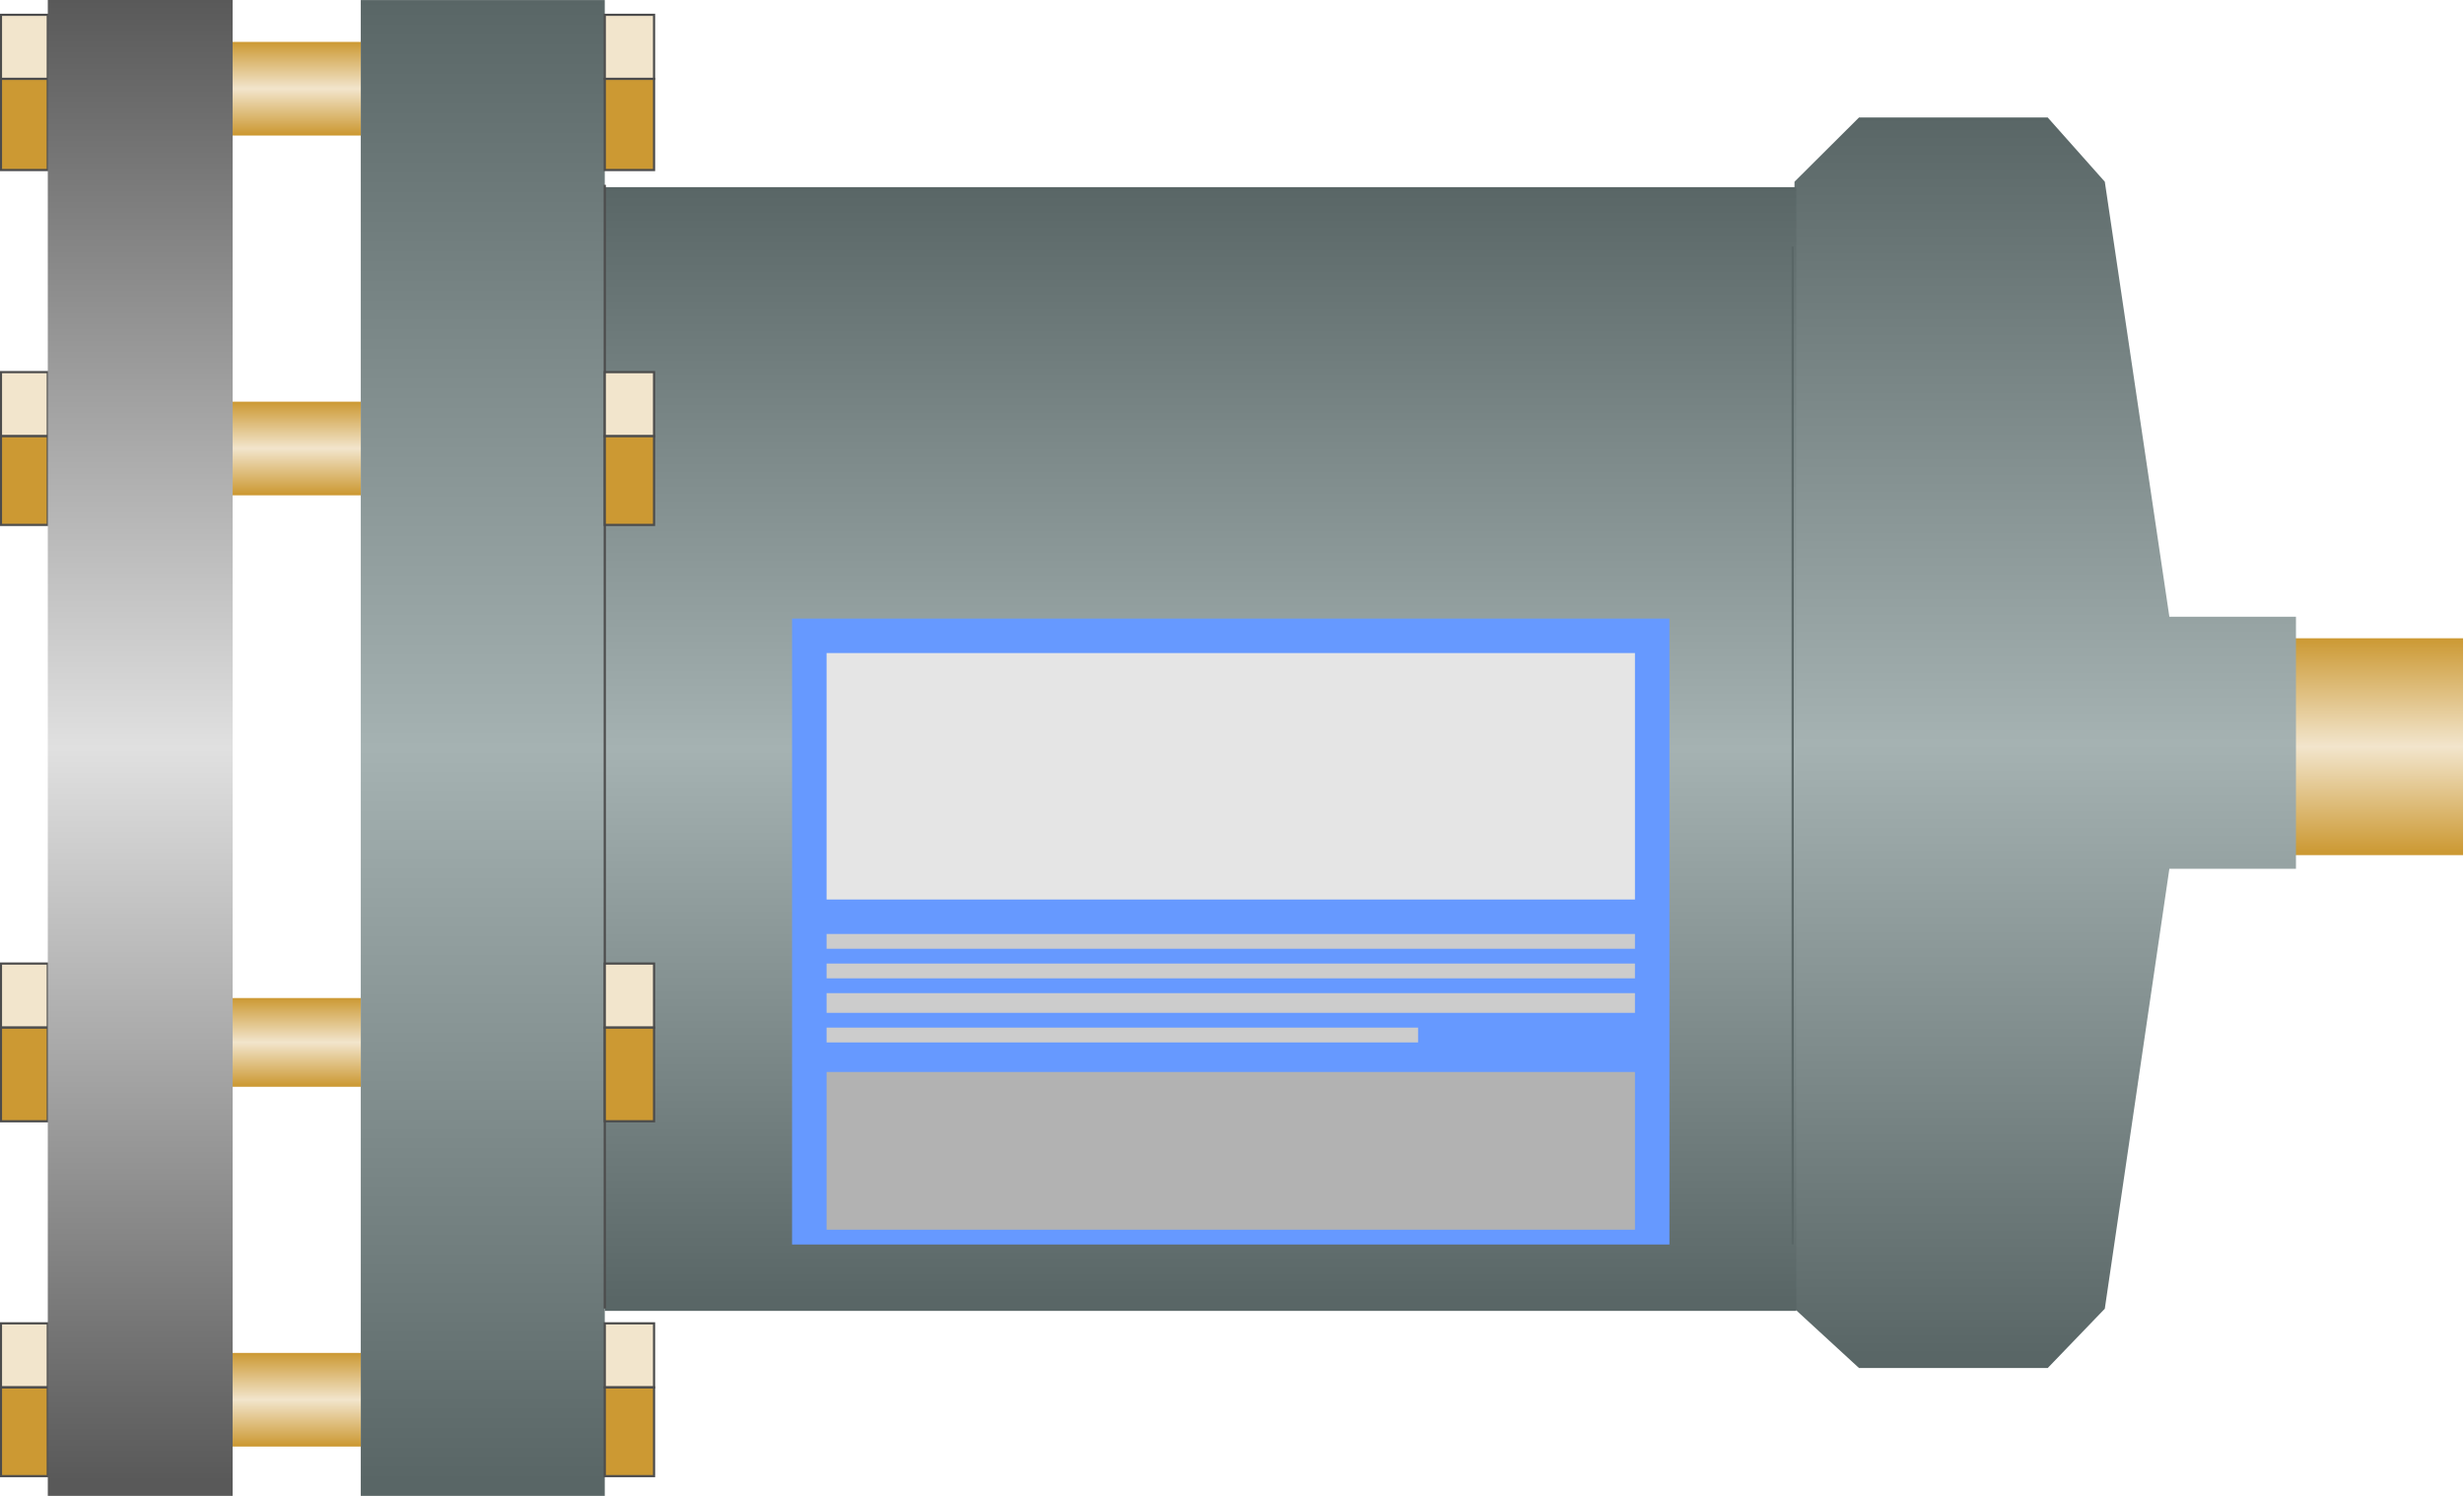 <svg version="1.1" xmlns="http://www.w3.org/2000/svg" xmlns:xlink="http://www.w3.org/1999/xlink" width="112px" height="68px" viewBox="0 0 112.5 68.357" enable-background="new 0 0 112.5 68.357" xml:space="preserve">
<g id="Group_Inlet">
	<linearGradient id="SVGID_1_" gradientUnits="userSpaceOnUse" x1="108.559" y1="39.077" x2="108.559" y2="29.167">
		<stop offset="0.01" style="stop-color:#CC9933" />
		<stop offset="0.5" style="stop-color:#F2E5CC" />
		<stop offset="1" style="stop-color:#CC9933" />
	</linearGradient>
	<path fill="url(#SVGID_1_)" d="M104.617,29.167h7.883v9.91h-7.883V29.167z" />
</g>
<g id="Group_Containment_Barrier">
	<linearGradient id="SVGID_2_" gradientUnits="userSpaceOnUse" x1="22.016" y1="68.357" x2="22.016" y2="0.002">
		<stop offset="0.01" style="stop-color:#596666" />
		<stop offset="0.5" style="stop-color:#A5B2B2" />
		<stop offset="1" style="stop-color:#596666" />
	</linearGradient>
	<path fill="url(#SVGID_2_)" d="M27.59,59.799v8.559H16.441V0.002H27.59v8.445" />
	<linearGradient id="SVGID_3_" gradientUnits="userSpaceOnUse" x1="93.41" y1="62.516" x2="93.41" y2="5.369">
		<stop offset="0.01" style="stop-color:#596666" />
		<stop offset="0.5" style="stop-color:#A5B2B2" />
		<stop offset="1" style="stop-color:#596666" />
	</linearGradient>
	<path fill="url(#SVGID_3_)" d="M81.952,8.304l2.949-2.936h8.621l2.609,2.936l2.95,19.878h5.785v11.519h-5.785l-2.95,20.104   l-2.609,2.711h-8.621l-2.949-2.711" />
	<linearGradient id="SVGID_4_" gradientUnits="userSpaceOnUse" x1="54.813" y1="59.904" x2="54.813" y2="8.553">
		<stop offset="0.01" style="stop-color:#596666" />
		<stop offset="0.5" style="stop-color:#A5B2B2" />
		<stop offset="1" style="stop-color:#596666" />
	</linearGradient>
	<polyline fill="url(#SVGID_4_)" points="27.59,59.904 82.035,59.904 82.035,8.552 27.59,8.552  " />
	<linearGradient id="SVGID_5_" gradientUnits="userSpaceOnUse" x1="81.869" y1="34.066" x2="81.869" y2="34.066">
		<stop offset="0.01" style="stop-color:#595959" />
		<stop offset="0.5" style="stop-color:#E0E0E0" />
		<stop offset="1" style="stop-color:#595959" />
	</linearGradient>
	<path fill="url(#SVGID_5_)" stroke="#596666" stroke-width="0.1" d="M81.869,56.87V11.261" />
	<linearGradient id="SVGID_6_" gradientUnits="userSpaceOnUse" x1="27.59" y1="34.122" x2="27.59" y2="34.122">
		<stop offset="0.01" style="stop-color:#595959" />
		<stop offset="0.5" style="stop-color:#E0E0E0" />
		<stop offset="1" style="stop-color:#595959" />
	</linearGradient>
	<path fill="url(#SVGID_6_)" stroke="#4C4C4C" stroke-width="0.1" d="M27.59,59.798V8.446" />
</g>
<g id="Group_Bolts">
	<path fill="#F2E5CC" stroke="#4C4C4C" stroke-width="0.1" d="M0,17.005h2.14v2.929H0V17.005z" />
	<path fill="#F2E5CC" stroke="#4C4C4C" stroke-width="0.1" d="M0,0.677h2.14v2.928H0V0.677z" />
	<path fill="#F2E5CC" stroke="#4C4C4C" stroke-width="0.1" d="M0,60.473h2.14v2.928H0V60.473z" />
	<path fill="#F2E5CC" stroke="#4C4C4C" stroke-width="0.1" d="M0,44.032h2.14v2.928H0V44.032z" />
	<path fill="#F2E5CC" stroke="#4C4C4C" stroke-width="0.1" d="M27.59,17.005h2.252v2.929H27.59V17.005z" />
	<path fill="#F2E5CC" stroke="#4C4C4C" stroke-width="0.1" d="M27.59,0.677h2.252v2.928H27.59V0.677z" />
	<path fill="#F2E5CC" stroke="#4C4C4C" stroke-width="0.1" d="M27.59,60.473h2.252v2.928H27.59V60.473z" />
	<path fill="#F2E5CC" stroke="#4C4C4C" stroke-width="0.1" d="M27.59,44.032h2.252v2.928H27.59V44.032z" />
	<path fill="#CC9933" stroke="#4C4C4C" stroke-width="0.1" d="M27.59,63.401h2.252v4.055H27.59V63.401z" />
	<path fill="#CC9933" stroke="#4C4C4C" stroke-width="0.1" d="M27.59,46.96h2.252v4.279H27.59V46.96z" />
	<path fill="#CC9933" stroke="#4C4C4C" stroke-width="0.1" d="M27.59,19.933h2.252v4.054H27.59V19.933z" />
	<path fill="#CC9933" stroke="#4C4C4C" stroke-width="0.1" d="M27.59,3.604h2.252V7.77H27.59V3.604z" />
	<path fill="#CC9933" stroke="#4C4C4C" stroke-width="0.1" d="M0,63.401h2.14v4.055H0V63.401z" />
	<path fill="#CC9933" stroke="#4C4C4C" stroke-width="0.1" d="M0,46.96h2.14v4.279H0V46.96z" />
	<path fill="#CC9933" stroke="#4C4C4C" stroke-width="0.1" d="M0,19.933h2.14v4.054H0V19.933z" />
	<path fill="#CC9933" stroke="#4C4C4C" stroke-width="0.1" d="M0,3.604h2.14V7.77H0V3.604z" />
</g>
<g id="Group_Label">
	<path fill="#6699FF" d="M36.148,56.87V28.266h40.09V56.87H36.148z" />
	<path fill="#E5E5E5" d="M37.725,41.104V29.843h36.937v11.262H37.725z" />
	<path fill="#B2B2B2" d="M37.725,56.194v-7.207h36.937v7.207H37.725z" />
	<path fill="#CCCCCC" d="M37.725,47.635V46.96h27.027v0.676H37.725z" />
	<path fill="#CCCCCC" d="M37.725,46.284v-0.9h36.937v0.9H37.725z" />
	<path fill="#CCCCCC" d="M37.725,44.708v-0.676h36.937v0.676H37.725z" />
	<path fill="#CCCCCC" d="M37.725,43.356V42.68h36.937v0.676H37.725z" />
</g>
<g id="Group_Connectors">
	<linearGradient id="SVGID_7_" gradientUnits="userSpaceOnUse" x1="13.513" y1="49.663" x2="13.513" y2="45.608">
		<stop offset="0.01" style="stop-color:#CC9933" />
		<stop offset="0.5" style="stop-color:#F2E5CC" />
		<stop offset="1" style="stop-color:#CC9933" />
	</linearGradient>
	<path fill="url(#SVGID_7_)" d="M10.585,45.608h5.856v4.055h-5.856V45.608" />
	<linearGradient id="SVGID_8_" gradientUnits="userSpaceOnUse" x1="13.513" y1="66.104" x2="13.513" y2="61.825">
		<stop offset="0.01" style="stop-color:#CC9933" />
		<stop offset="0.5" style="stop-color:#F2E5CC" />
		<stop offset="1" style="stop-color:#CC9933" />
	</linearGradient>
	<path fill="url(#SVGID_8_)" d="M10.585,61.825h5.856v4.279h-5.856V61.825" />
	<linearGradient id="SVGID_9_" gradientUnits="userSpaceOnUse" x1="13.513" y1="22.636" x2="13.513" y2="18.356">
		<stop offset="0.01" style="stop-color:#CC9933" />
		<stop offset="0.5" style="stop-color:#F2E5CC" />
		<stop offset="1" style="stop-color:#CC9933" />
	</linearGradient>
	<path fill="url(#SVGID_9_)" d="M10.585,18.356h5.856v4.279h-5.856V18.356" />
	<linearGradient id="SVGID_10_" gradientUnits="userSpaceOnUse" x1="13.513" y1="6.194" x2="13.513" y2="1.915">
		<stop offset="0.01" style="stop-color:#CC9933" />
		<stop offset="0.5" style="stop-color:#F2E5CC" />
		<stop offset="1" style="stop-color:#CC9933" />
	</linearGradient>
	<path fill="url(#SVGID_10_)" d="M10.585,1.915h5.856v4.279h-5.856V1.915" />
</g>
<g id="Group_Barrier">
	<linearGradient id="SVGID_11_" gradientUnits="userSpaceOnUse" x1="6.363" y1="68.356" x2="6.363" y2="0.001">
		<stop offset="0.01" style="stop-color:#595959" />
		<stop offset="0.5" style="stop-color:#E0E0E0" />
		<stop offset="1" style="stop-color:#595959" />
	</linearGradient>
	<path fill="url(#SVGID_11_)" d="M2.14,0.001h8.446v68.355H2.14V0.001" />
</g>
</svg>